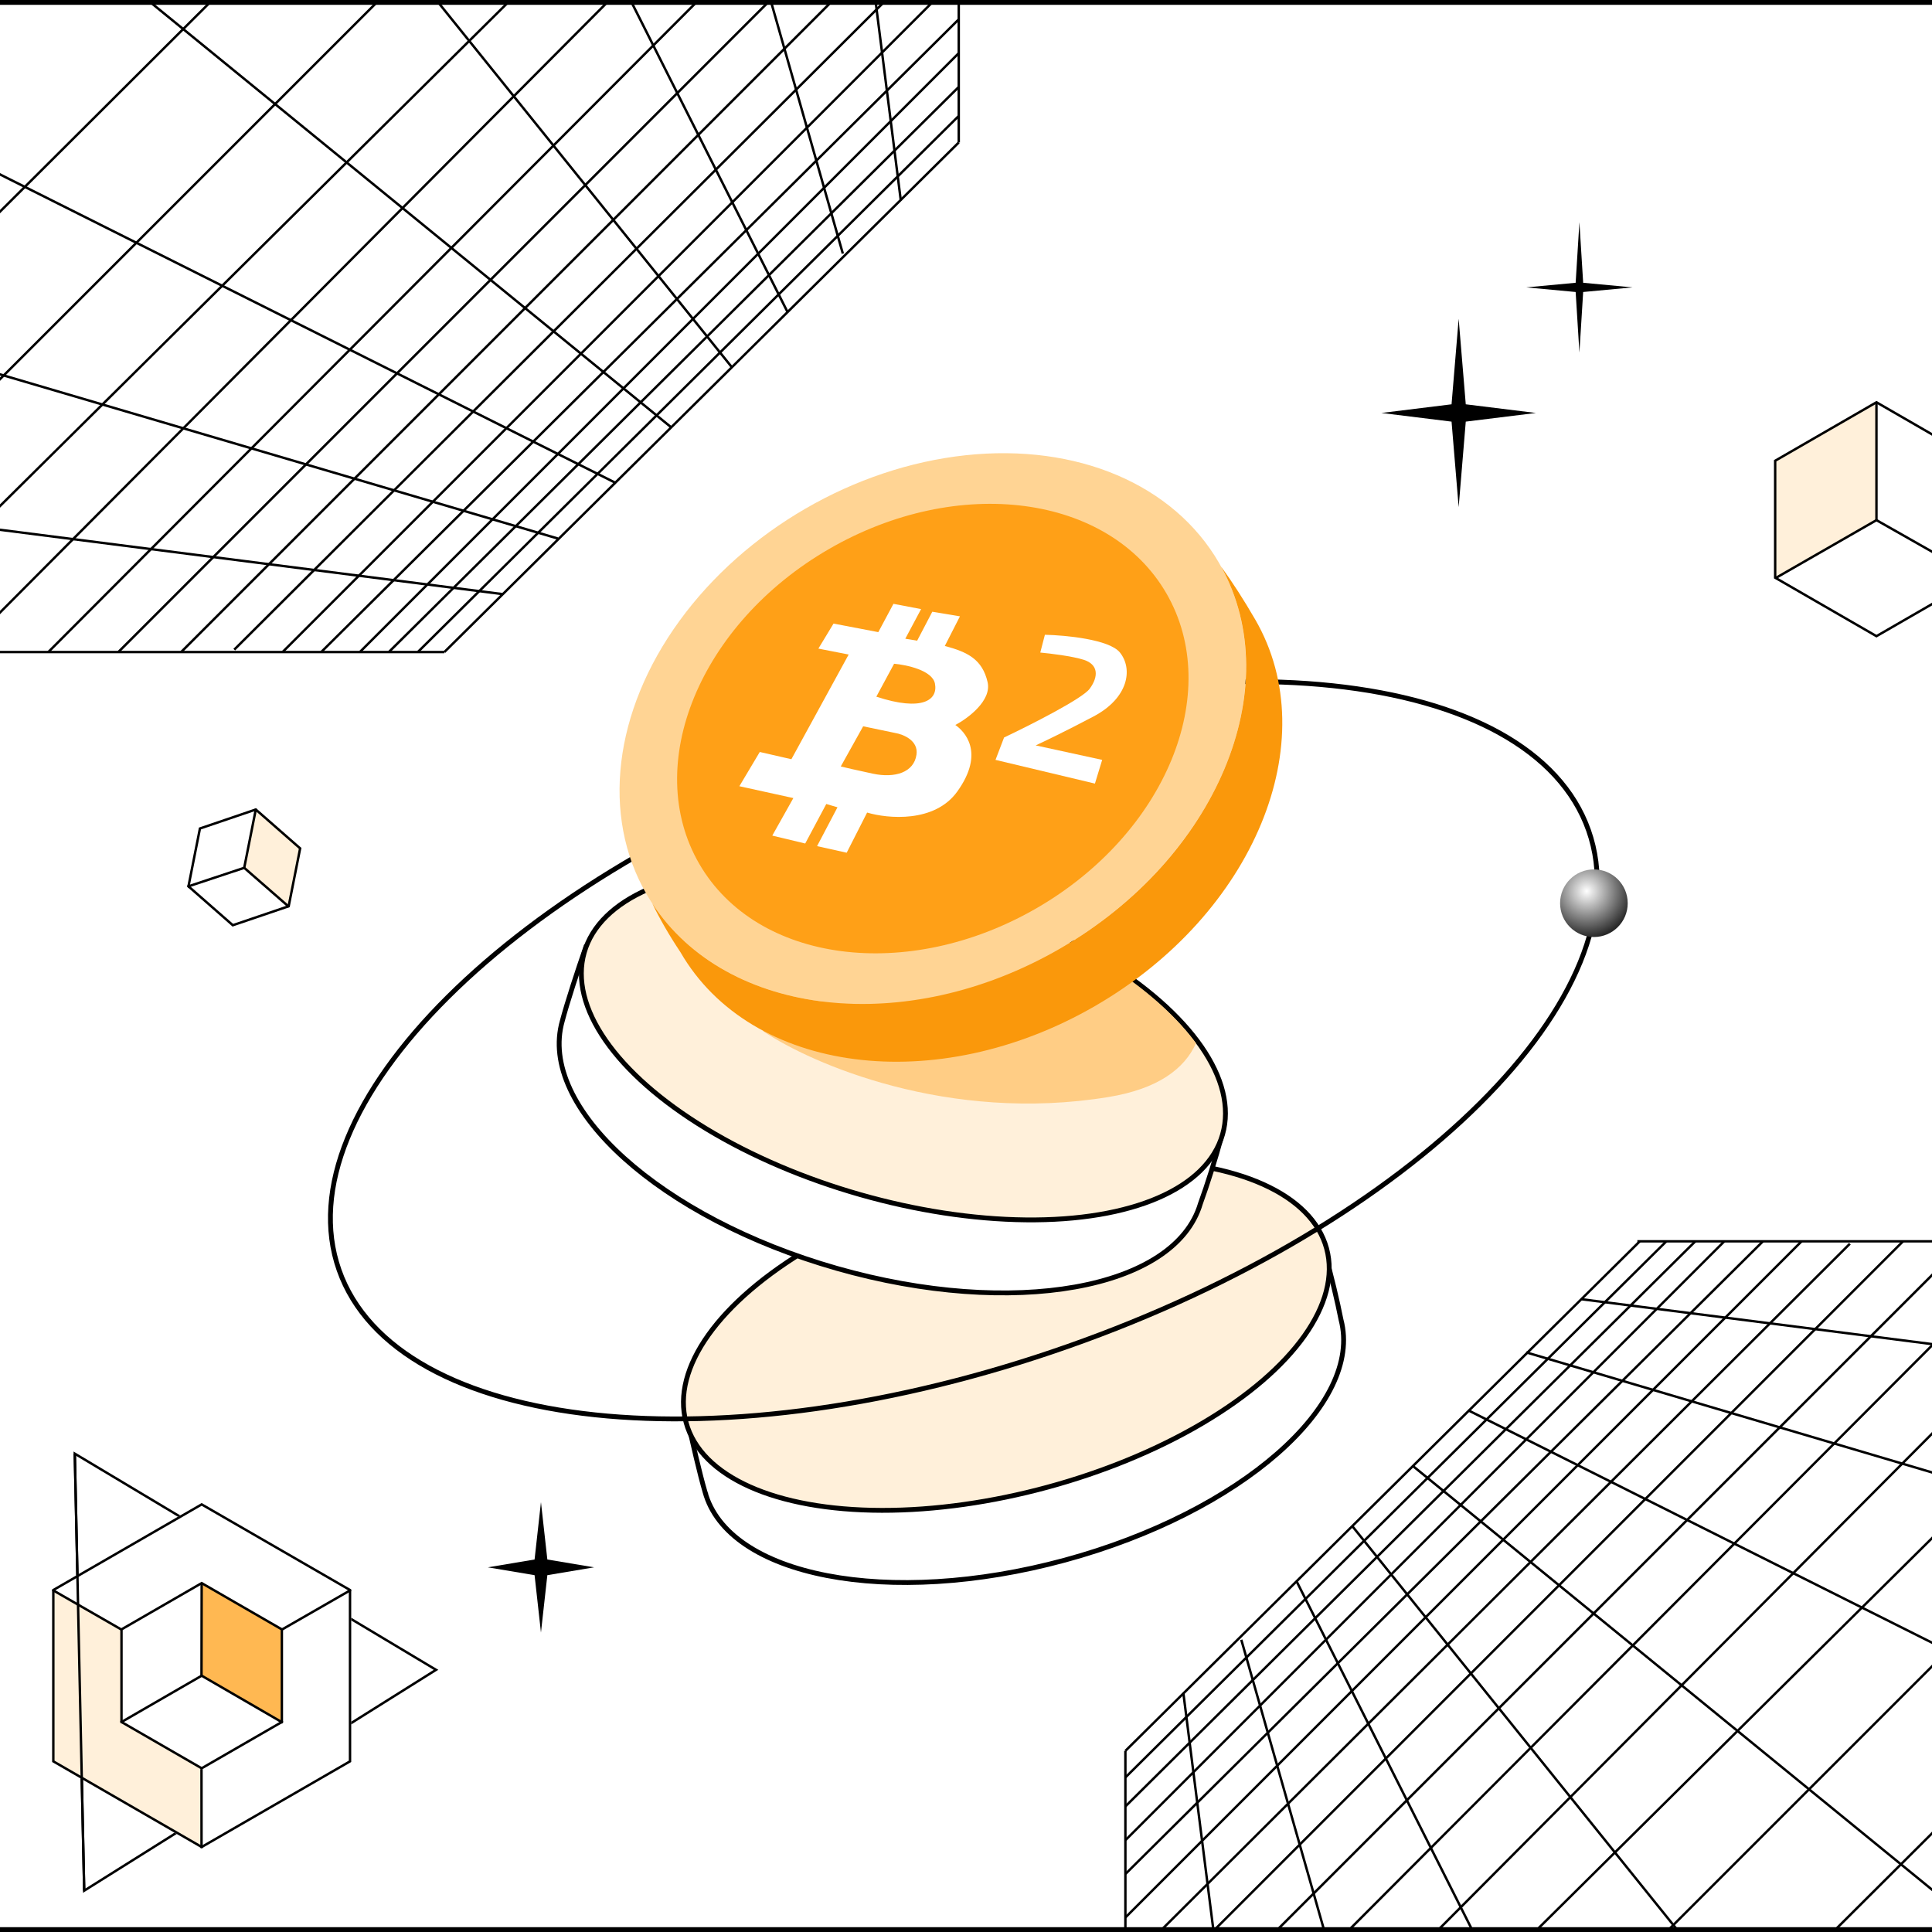 <svg width="400" height="400" viewBox="0 0 400 400" fill="none" xmlns="http://www.w3.org/2000/svg">
<g clip-path="url(#clip0_733_143)">
<rect width="400" height="400" fill="white"/>
<path d="M-0.5 0.5H400.5V399.5H-0.5V0.5Z" stroke="black"/>
<path fill-rule="evenodd" clip-rule="evenodd" d="M158.921 213.661C168.869 220.358 197.039 232.394 230.132 226.957C240.251 225.295 245.748 221.196 248.15 215.875C240.665 205.655 226.158 195.662 207.78 188.659L158.921 213.661Z" fill="#FFD79E"/>
<path d="M145.948 308.824C144.947 305.443 143.339 298.551 142.333 293.778L274.388 259.719C275.524 263.689 276.93 269.55 277.636 273.207L277.639 273.223L277.644 273.239C279.92 281.918 274.86 291.849 264.5 300.924C254.167 309.976 238.685 318.056 220.48 323.001C202.227 327.959 184.741 328.814 171.234 326.209C157.691 323.597 148.319 317.55 145.958 308.861L145.951 308.835L145.952 308.835L145.948 308.824Z" fill="white" stroke="black"/>
<ellipse cx="208.351" cy="276.496" rx="68.709" ry="32.547" transform="rotate(-15.197 208.351 276.496)" fill="#FFF0DA" stroke="black"/>
<path d="M121.28 196.094C119.663 200.703 117.352 207.8 116.426 211.353L116.418 211.381C111.32 229.27 136.771 252.203 173.265 262.604C209.663 272.977 243.299 266.966 248.534 249.186C249.874 245.536 251.798 239.456 252.859 235.448L121.28 196.094Z" fill="white"/>
<path d="M121.274 196.115C121.276 196.108 121.278 196.101 121.28 196.094M121.28 196.094C119.663 200.703 117.352 207.8 116.426 211.353L116.418 211.381C111.32 229.27 136.771 252.203 173.265 262.604C209.663 272.977 243.299 266.966 248.534 249.186C249.874 245.536 251.798 239.456 252.859 235.448L121.28 196.094Z" stroke="black"/>
<ellipse cx="187.041" cy="216.038" rx="68.709" ry="32.547" transform="rotate(15.907 187.041 216.038)" fill="#FFF0DA" stroke="black"/>
<path d="M328.899 171.938C334.799 188.708 325.888 209.064 306.362 228.474C286.866 247.854 256.913 266.152 221.118 278.745C185.324 291.339 150.512 295.828 123.176 292.924C95.798 290.016 76.105 279.725 70.204 262.955C64.304 246.185 73.215 225.829 92.741 206.419C112.237 187.039 142.191 168.741 177.985 156.148C213.779 143.554 248.591 139.066 275.927 141.969C303.305 144.877 322.999 155.168 328.899 171.938Z" stroke="black"/>
<path fill-rule="evenodd" clip-rule="evenodd" d="M158 213.5C167.992 220.227 196.285 232.584 229.526 227.123C239.689 225.453 245.21 221.336 247.623 215.992C240.091 205.707 225.478 195.65 206.968 188.615L158 213.5Z" fill="#FFCD85"/>
<ellipse cx="193.129" cy="150.845" rx="68.47" ry="52.623" transform="rotate(-30.064 193.129 150.845)" fill="#FFD494"/>
<g filter="url(#filter0_ii_733_143)">
<ellipse cx="193.129" cy="150.845" rx="55.878" ry="42.945" transform="rotate(-30.064 193.129 150.845)" fill="#FFA017"/>
</g>
<path fill-rule="evenodd" clip-rule="evenodd" d="M252.824 117.317C266.645 142.424 251.885 177.638 219.491 196.389C187.619 214.838 150.43 210.546 135.06 187.077C136.621 190.294 138.555 193.651 140.893 197.161C155.452 222.314 193.893 227.285 226.753 208.265C259.613 189.244 274.448 153.434 259.889 128.281C257.505 124.164 255.153 120.522 252.824 117.317Z" fill="#FA980B"/>
<path fill-rule="evenodd" clip-rule="evenodd" d="M169.437 134.286L172.573 129.106L181.843 130.878L184.978 125.016L190.704 126.107L187.432 132.241L189.886 132.65L193.022 126.652L198.747 127.606L195.612 133.741C200.247 134.968 203.382 136.467 204.473 141.239C205.346 145.056 200.383 148.737 197.793 150.1C199.565 151.327 204.064 155.689 198.202 163.869C193.512 170.413 183.797 169.504 179.525 168.231L175.299 176.547L169.165 175.184L173.391 167.141L171.073 166.459L166.711 174.639L159.894 173.003L164.257 165.232L153.078 162.778L157.304 155.689L163.848 157.189L175.708 135.513L169.437 134.286ZM193.567 141.512C193.022 138.785 187.705 137.649 185.115 137.422L181.434 144.238C190.977 147.374 194.249 144.92 193.567 141.512ZM178.708 150.372L185.251 151.736C187.16 152.054 190.159 153.372 189.75 156.234C189.22 159.948 185.251 161.142 180.753 160.188C177.154 159.424 174.8 158.87 174.073 158.688L178.708 150.372Z" fill="white"/>
<path d="M231.875 135.104C229.693 132.377 220.605 131.514 216.333 131.423L215.379 135.104C217.379 135.286 221.977 135.84 224.377 136.603C227.376 137.558 227.512 140.012 225.604 142.602C224.077 144.674 213.152 150.191 207.881 152.69L206.109 157.325L226.694 162.233L228.194 157.325L214.425 154.326C216.015 153.599 220.641 151.381 226.421 148.327C233.647 144.51 234.601 138.512 231.875 135.104Z" fill="white"/>
<path d="M302 66L303.471 83.707L318 85.5L303.471 87.293L302 105L300.529 87.293L286 85.5L300.529 83.707L302 66Z" fill="black"/>
<path d="M327 46L327.778 58.545L338 59.5L327.778 60.455L327 73L326.222 60.455L316 59.5L326.222 58.545L327 46Z" fill="black"/>
<path d="M112 311L113.322 322.877L123 324.5L113.322 326.123L112 338L110.678 326.123L101 324.5L110.678 322.877L112 311Z" fill="black"/>
<circle cx="330" cy="187" r="7" fill="url(#paint0_radial_733_143)"/>
<path d="M186.5 41.5L172.5 -69" stroke="black" stroke-width="0.5"/>
<path d="M174.5 52.5L141 -65" stroke="black" stroke-width="0.5"/>
<path d="M163 64.5L93 -74.5" stroke="black" stroke-width="0.5"/>
<path d="M151.5 76L36 -67.5" stroke="black" stroke-width="0.5"/>
<path d="M139 88.5L-35 -53.5" stroke="black" stroke-width="0.5"/>
<path d="M127.5 100L-107 -17.5" stroke="black" stroke-width="0.5"/>
<path d="M115.5 111.5L-209 16" stroke="black" stroke-width="0.5"/>
<path d="M104 123L-228 80.5" stroke="black" stroke-width="0.5"/>
<path d="M92 135H-242" stroke="black" stroke-width="0.5"/>
<path d="M198.5 29.5L92 135" stroke="black" stroke-width="0.5"/>
<path d="M198.5 24L86.5 135" stroke="black" stroke-width="0.5"/>
<path d="M198.5 18L80.5 135" stroke="black" stroke-width="0.5"/>
<path d="M198.5 11L74.5 135" stroke="black" stroke-width="0.5"/>
<path d="M198.5 4L66.5 135" stroke="black" stroke-width="0.5"/>
<path d="M198.5 -5L58.5 135" stroke="black" stroke-width="0.5"/>
<path d="M198.5 -15L48.5 134.5" stroke="black" stroke-width="0.5"/>
<path d="M198.5 -26L37.5 135" stroke="black" stroke-width="0.5"/>
<path d="M198.5 -39L24.5 135" stroke="black" stroke-width="0.5"/>
<path d="M198.5 -54L10 135" stroke="black" stroke-width="0.5"/>
<path d="M196.857 -71L-8.143 135" stroke="black" stroke-width="0.5"/>
<path d="M198.5 -92L-30.5 135" stroke="black" stroke-width="0.5"/>
<path d="M197.5 -119L-56 134.5" stroke="black" stroke-width="0.5"/>
<path d="M197.5 -153L-91.5 135" stroke="black" stroke-width="0.5"/>
<path d="M197.5 -198L-135 135" stroke="black" stroke-width="0.5"/>
<path d="M198.5 29.5V-81" stroke="black" stroke-width="0.5"/>
<path d="M245 350.5L259 461" stroke="black" stroke-width="0.5"/>
<path d="M257 339.5L290.5 457" stroke="black" stroke-width="0.5"/>
<path d="M268.5 327.5L338.5 466.5" stroke="black" stroke-width="0.5"/>
<path d="M280 316L395.5 459.5" stroke="black" stroke-width="0.5"/>
<path d="M292.5 303.5L466.5 445.5" stroke="black" stroke-width="0.5"/>
<path d="M304 292L538.5 409.5" stroke="black" stroke-width="0.5"/>
<path d="M316 280L640.5 376" stroke="black" stroke-width="0.5"/>
<path d="M327.5 269L659.5 311.5" stroke="black" stroke-width="0.5"/>
<path d="M339 257H673.5" stroke="black" stroke-width="0.5"/>
<path d="M233 362.5L339.5 257" stroke="black" stroke-width="0.5"/>
<path d="M233 368L345 257" stroke="black" stroke-width="0.5"/>
<path d="M233 374L351 257" stroke="black" stroke-width="0.5"/>
<path d="M233 381L357 257" stroke="black" stroke-width="0.5"/>
<path d="M233 388L365 257" stroke="black" stroke-width="0.5"/>
<path d="M233 397L373 257" stroke="black" stroke-width="0.5"/>
<path d="M233 407L383 257.5" stroke="black" stroke-width="0.5"/>
<path d="M233 418L394 257" stroke="black" stroke-width="0.5"/>
<path d="M233 431L407 257" stroke="black" stroke-width="0.5"/>
<path d="M233 446L421.5 257" stroke="black" stroke-width="0.5"/>
<path d="M234.643 463L439.643 257" stroke="black" stroke-width="0.5"/>
<path d="M233 484L462 257" stroke="black" stroke-width="0.5"/>
<path d="M234 511L487.5 257.5" stroke="black" stroke-width="0.5"/>
<path d="M234 545L523 257" stroke="black" stroke-width="0.5"/>
<path d="M234 590L566.5 257" stroke="black" stroke-width="0.5"/>
<path d="M233 362.5V473" stroke="black" stroke-width="0.5"/>
<path d="M41.753 346.935V327.598L58.536 337.327V356.542L41.753 346.935Z" fill="#FFB852"/>
<path d="M10.864 364.69V329.18L24.971 337.328V356.542L41.753 366.228V382.567L10.864 364.69Z" fill="#FFF0DA"/>
<path d="M72.642 329.18L58.467 337.328" stroke="black" stroke-width="0.5"/>
<path d="M10.864 329.18L25.04 337.328" stroke="black" stroke-width="0.5"/>
<path d="M58.536 356.664L41.753 346.935" stroke="black" stroke-width="0.5"/>
<path d="M24.971 356.634L41.753 346.935" stroke="black" stroke-width="0.5"/>
<path d="M41.719 346.875L41.753 327.72" stroke="black" stroke-width="0.5"/>
<path d="M41.726 382.629L41.719 366.271" stroke="black" stroke-width="0.5"/>
<path d="M11.04 329.202L41.754 311.47L72.467 329.202V364.667L41.754 382.4L11.04 364.667V329.202Z" stroke="black" stroke-width="0.5"/>
<path d="M25.153 337.35L41.754 327.766L58.355 337.35V356.52L41.754 366.104L25.153 356.52V337.35Z" stroke="black" stroke-width="0.5"/>
<path fill-rule="evenodd" clip-rule="evenodd" d="M15.614 300.752L15.226 300.52L15.235 300.972L15.777 326.178L16.271 325.893L15.745 301.413L36.825 314.027L37.32 313.741L15.614 300.752ZM72.716 334.921V335.503L89.797 345.724L72.716 356.446V357.037L90.409 345.931L90.754 345.714L90.404 345.505L72.716 334.921ZM36.595 379.711L36.105 379.428L17.672 390.999L17.188 368.506L16.681 368.214L17.181 391.45L17.191 391.891L17.564 391.657L36.595 379.711Z" fill="black"/>
<path d="M15.485 300.966L17.431 391.444" stroke="black" stroke-width="0.5"/>
<path d="M367.418 95.344L388.5 83.189V107.689L367.798 119.655H367.418V95.344Z" fill="#FFF0DA"/>
<path d="M409.392 95.344L388.31 83.189V107.689L409.012 119.655H409.392V95.344Z" fill="white"/>
<path d="M388.5 107.689L409.581 119.655L388.5 131.81L367.608 119.655L388.5 107.689Z" fill="white"/>
<path d="M367.532 95.394L388.5 83.289L409.468 95.394V119.606L388.5 131.711L367.532 119.606V95.394Z" stroke="black" stroke-width="0.5"/>
<path d="M388.5 107.69L367.609 119.689" stroke="black" stroke-width="0.5"/>
<path d="M388.5 107.69L409.582 119.655" stroke="black" stroke-width="0.5"/>
<path d="M388.5 83.285L388.5 107.69" stroke="black" stroke-width="0.5"/>
<path d="M62.337 175.59L52.994 167.414L50.562 179.675L59.733 187.719L59.924 187.756L62.337 175.59Z" fill="#FFF0DA"/>
<path d="M41.332 171.423L53.089 167.433L50.656 179.694L39.108 183.626L38.918 183.588L41.332 171.423Z" fill="white"/>
<path d="M50.562 179.675L38.823 183.57L48.166 191.746L59.828 187.737L50.562 179.675Z" fill="white"/>
<path d="M62.142 175.649L52.957 167.602L41.395 171.533L39.019 183.511L48.204 191.558L59.765 187.627L62.142 175.649Z" stroke="black" stroke-width="0.5"/>
<path d="M50.561 179.675L59.825 187.754" stroke="black" stroke-width="0.5"/>
<path d="M50.562 179.675L38.823 183.57" stroke="black" stroke-width="0.5"/>
<path d="M52.985 167.462L50.562 179.675" stroke="black" stroke-width="0.5"/>
</g>
<defs>
<filter id="filter0_ii_733_143" x="140.186" y="100.312" width="105.886" height="99.065" filterUnits="userSpaceOnUse" color-interpolation-filters="sRGB">
<feFlood flood-opacity="0" result="BackgroundImageFix"/>
<feBlend mode="normal" in="SourceGraphic" in2="BackgroundImageFix" result="shape"/>
<feColorMatrix in="SourceAlpha" type="matrix" values="0 0 0 0 0 0 0 0 0 0 0 0 0 0 0 0 0 0 127 0" result="hardAlpha"/>
<feOffset dy="4"/>
<feGaussianBlur stdDeviation="1"/>
<feComposite in2="hardAlpha" operator="arithmetic" k2="-1" k3="1"/>
<feColorMatrix type="matrix" values="0 0 0 0 0.822 0 0 0 0 0.485 0 0 0 0 0 0 0 0 0.25 0"/>
<feBlend mode="normal" in2="shape" result="effect1_innerShadow_733_143"/>
<feColorMatrix in="SourceAlpha" type="matrix" values="0 0 0 0 0 0 0 0 0 0 0 0 0 0 0 0 0 0 127 0" result="hardAlpha"/>
<feOffset dy="-4"/>
<feGaussianBlur stdDeviation="2"/>
<feComposite in2="hardAlpha" operator="arithmetic" k2="-1" k3="1"/>
<feColorMatrix type="matrix" values="0 0 0 0 1 0 0 0 0 0.991 0 0 0 0 0.978 0 0 0 0.25 0"/>
<feBlend mode="normal" in2="effect1_innerShadow_733_143" result="effect2_innerShadow_733_143"/>
</filter>
<radialGradient id="paint0_radial_733_143" cx="0" cy="0" r="1" gradientUnits="userSpaceOnUse" gradientTransform="translate(328.5 184.5) rotate(81.027) scale(9.618)">
<stop stop-color="white"/>
<stop offset="1" stop-color="#282828"/>
</radialGradient>
<clipPath id="clip0_733_143">
<rect width="400" height="400" fill="white"/>
</clipPath>
</defs>
</svg>
